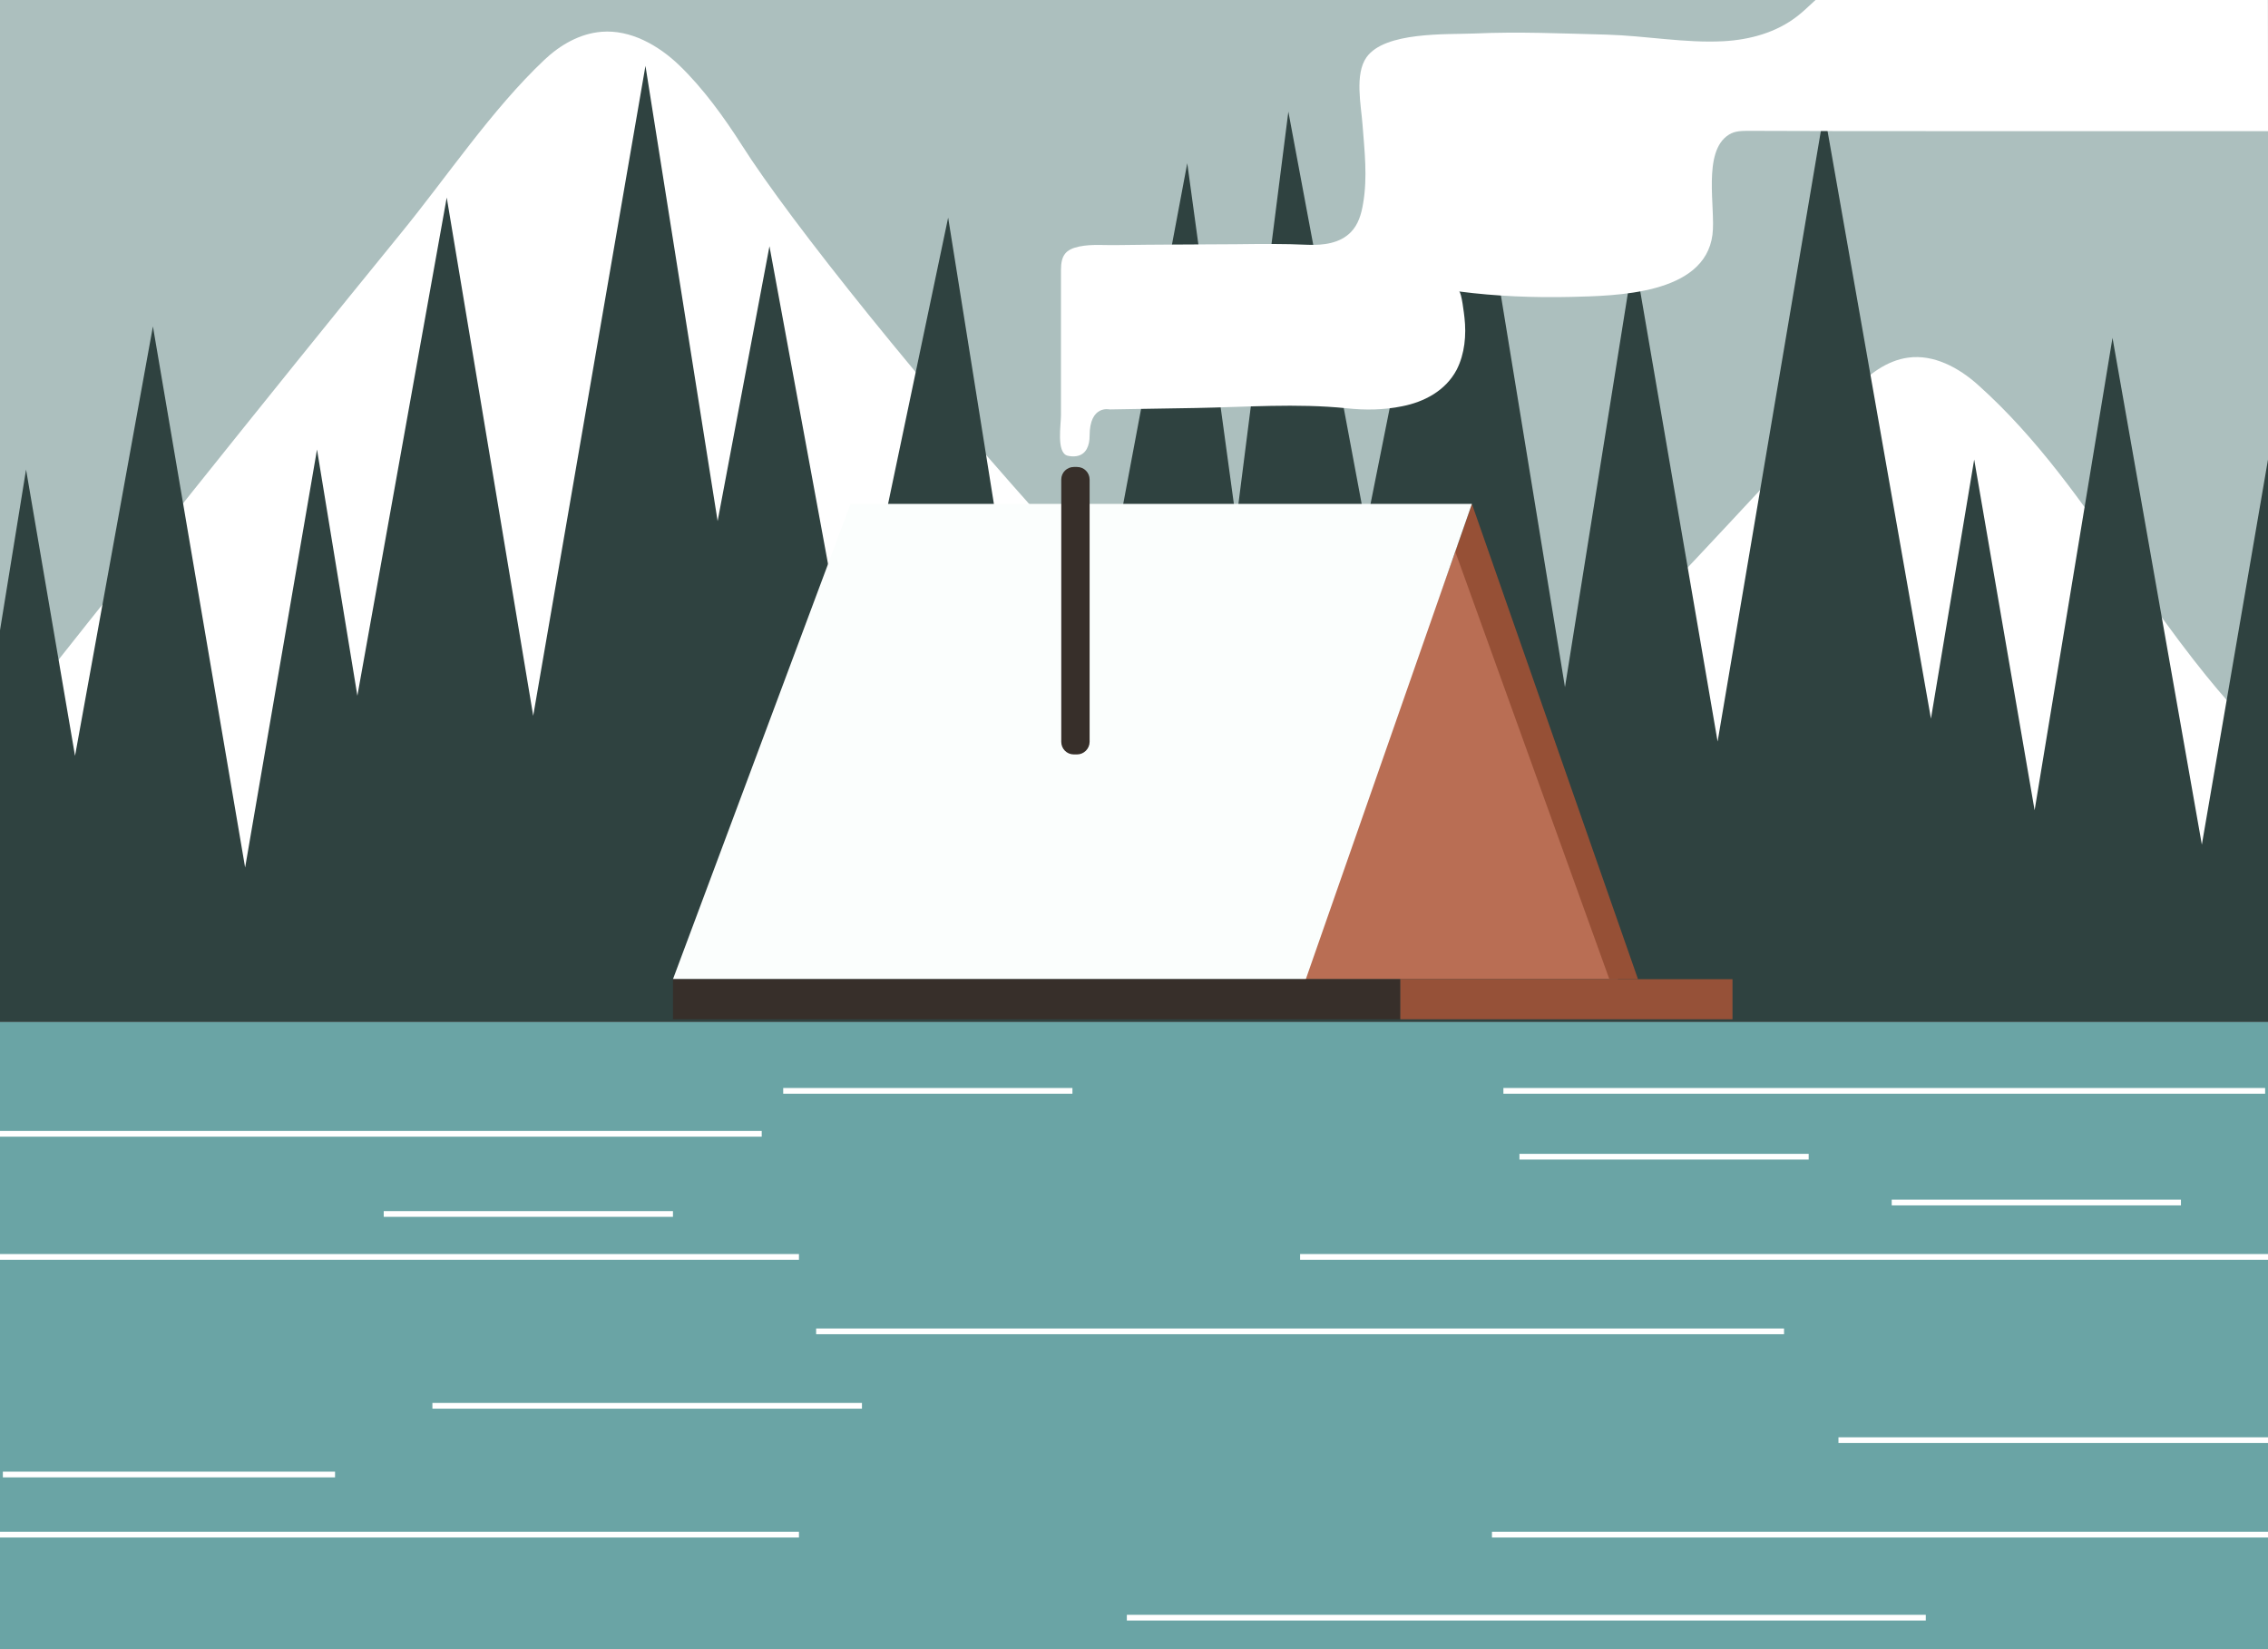 <?xml version="1.0" encoding="utf-8"?>
<!-- Generator: Adobe Illustrator 21.0.2, SVG Export Plug-In . SVG Version: 6.00 Build 0)  -->
<svg version="1.1" id="Layer_1" xmlns="http://www.w3.org/2000/svg" xmlns:xlink="http://www.w3.org/1999/xlink" x="0px" y="0px"
	 viewBox="0 0 792 576" style="enable-background:new 0 0 792 576;" xml:space="preserve">
<style type="text/css">
	.st0{fill:#acbfbe;}
	.st1{fill:#FFFFFF;}
	.st2{fill:#2f4240;}
	.st3{fill:#B96E54;}
	.st4{fill:#965036;}
	.st5{fill:#FBFEFD;}
	.st6{fill:#372F2A;}
	.st7{fill:#965138;}
	.st8{fill:#6AA4A5;}
	.st9{fill:none;stroke:#FFFFFF;stroke-width:2;stroke-miterlimit:10;}
</style>
<rect id="sky" class="st0" width="792" height="576"/>
<path id="Mountains" class="st1" d="M-5,262.5C42.9,202,91,141.6,139.8,81.7c16.2-19.8,31.8-43.3,50.3-60.8c5.5-5.2,12.4-9.2,20-9.8
	c10.1-0.8,19.8,4.7,27.1,11.7c8.3,8,15.6,18.1,21.8,27.8c34,53.7,190,236.7,225,236.7c26.2,0,57.3-39.7,73.6-56.1
	c30.6-30.9,59.7-63.3,89.6-94.8c5.2-5.5,11.6-10.5,19.2-11.5c8.9-1.2,17.6,3.5,24.3,9.5c20.6,18.4,36.9,41.7,52.4,64.4
	c36,52.7,49,59.7,49,59.7V357H0L-5,262.5z"/>
<polygon id="Trees" class="st2" points="-5,251 9.1,164 26.2,264 53.4,114 85.6,303 110.7,157 124.8,243 156,69 186.2,250 225.4,23 
	250.6,182 268.7,86 296.9,239 331.1,76 357.3,240 380.4,239 414.6,57 431.7,182 449.9,39 477,184 510.2,18 546.5,240 570.6,89 
	599.8,259 637,39 674.3,251 689.4,160.5 710.5,283 737.7,118 768.9,295 792,160.5 792,357 -5,357 "/>
<g id="house">
	<polygon id="door" class="st3" points="509,190.5 454,342 565,342 	"/>
	<polygon id="sideofdoor" class="st4" points="508.2,192.7 562,342 572,342 514,176 	"/>
	<polygon id="roof" class="st5" points="456,342 235,342 297,176 514,176 	"/>
	<path id="pipe" class="st6" d="M376.1,263.5h-1.1c-2.5,0-4.4-2-4.4-4.4v-91.6c0-2.5,2-4.4,4.4-4.4h1.1c2.5,0,4.4,2,4.4,4.4v91.6
		C380.5,261.5,378.5,263.5,376.1,263.5z"/>
	<rect id="darkbar" x="235" y="342" class="st6" width="254" height="14"/>
	<rect id="lightbar" x="489" y="342" class="st7" width="116" height="14"/>
</g>
<rect id="water" y="357" class="st8" width="792" height="219"/>
<path id="smoke" class="st1" d="M792,45.8c-38.9,0-77.9,0-116.8,0c-21.5,0-42.9,0-64.4-0.1c-2.4,0-5,0-7,1.3
	c-9.5,5.8-4.6,25.8-5.8,35c-2.7,21-34,21.3-49.3,21.7c-13,0.3-26.2-0.2-39.2-1.9c0.9,0.1,1.8,8.3,1.9,9.1c0.7,6.1,0.1,12.7-2.7,18.2
	c-3.9,7.4-11.4,11.3-19.1,12.8c-6.3,1.3-12.9,1.4-19.3,0.7c-17.5-1.8-35.3-0.4-52.8-0.1c-10,0.2-20,0.3-30,0.5c0,0-7-1.7-7,9.2
	c0,3.3-1.1,6.5-4.5,7.1c-1.1,0.2-2.4,0.1-3.4-0.2c-3.7-1.3-2.1-10.7-2.1-14.1c0-6.1,0-12.2,0-18.4c0-10.8,0-21.5,0-32.3
	c0-5.1,1.6-7.2,6.4-8.2c4.4-0.9,8.8-0.4,13.2-0.5c13.8-0.2,27.6-0.2,41.4-0.3c8.5-0.1,16.8-0.2,25.3,0.2c5.3,0.2,11.1-0.5,14.9-4.4
	c2.6-2.6,3.7-6.3,4.3-10c1.6-9.2,0.5-18.4-0.2-27.6c-0.5-6.7-2.8-17.6,1.4-23.5c6.4-9,27.9-7.9,37.7-8.3c15.4-0.7,30.9,0,46.3,0.4
	c13.5,0.4,27.2,3,40.6,2.3c9.2-0.5,18.5-3,25.9-8.8c4-3.1,7.3-7.1,11.6-9.8c7.5-4.7,15.5-3,23.7-3.3c10.7-0.3,21.4-0.3,32.2-0.3
	c22.9-0.1,45.8,0.2,68.7,0.7c1.5,0,28,0.6,28,0.8C792-6.1,792,45.8,792,45.8z"/>
<g id="waterlines">
	<line class="st9" x1="0" y1="439" x2="279" y2="439"/>
	<line class="st9" x1="0" y1="536" x2="279" y2="536"/>
	<line class="st9" x1="521" y1="536" x2="792" y2="536"/>
	<line class="st9" x1="393.5" y1="565" x2="672.5" y2="565"/>
	<line class="st9" x1="454" y1="439" x2="792" y2="439"/>
	<line class="st9" x1="285" y1="465" x2="623" y2="465"/>
	<line class="st9" x1="151" y1="491" x2="301" y2="491"/>
	<line class="st9" x1="642" y1="503" x2="792" y2="503"/>
	<line class="st9" x1="0" y1="396" x2="266" y2="396"/>
	<line class="st9" x1="525" y1="381" x2="791" y2="381"/>
	<line class="st9" x1="134" y1="424" x2="235" y2="424"/>
	<line class="st9" x1="273.5" y1="381" x2="374.5" y2="381"/>
	<line class="st9" x1="530.6" y1="404" x2="631.6" y2="404"/>
	<line class="st9" x1="660.6" y1="420" x2="761.6" y2="420"/>
	<line class="st9" x1="117" y1="515" x2="1" y2="515"/>
</g>
</svg>
